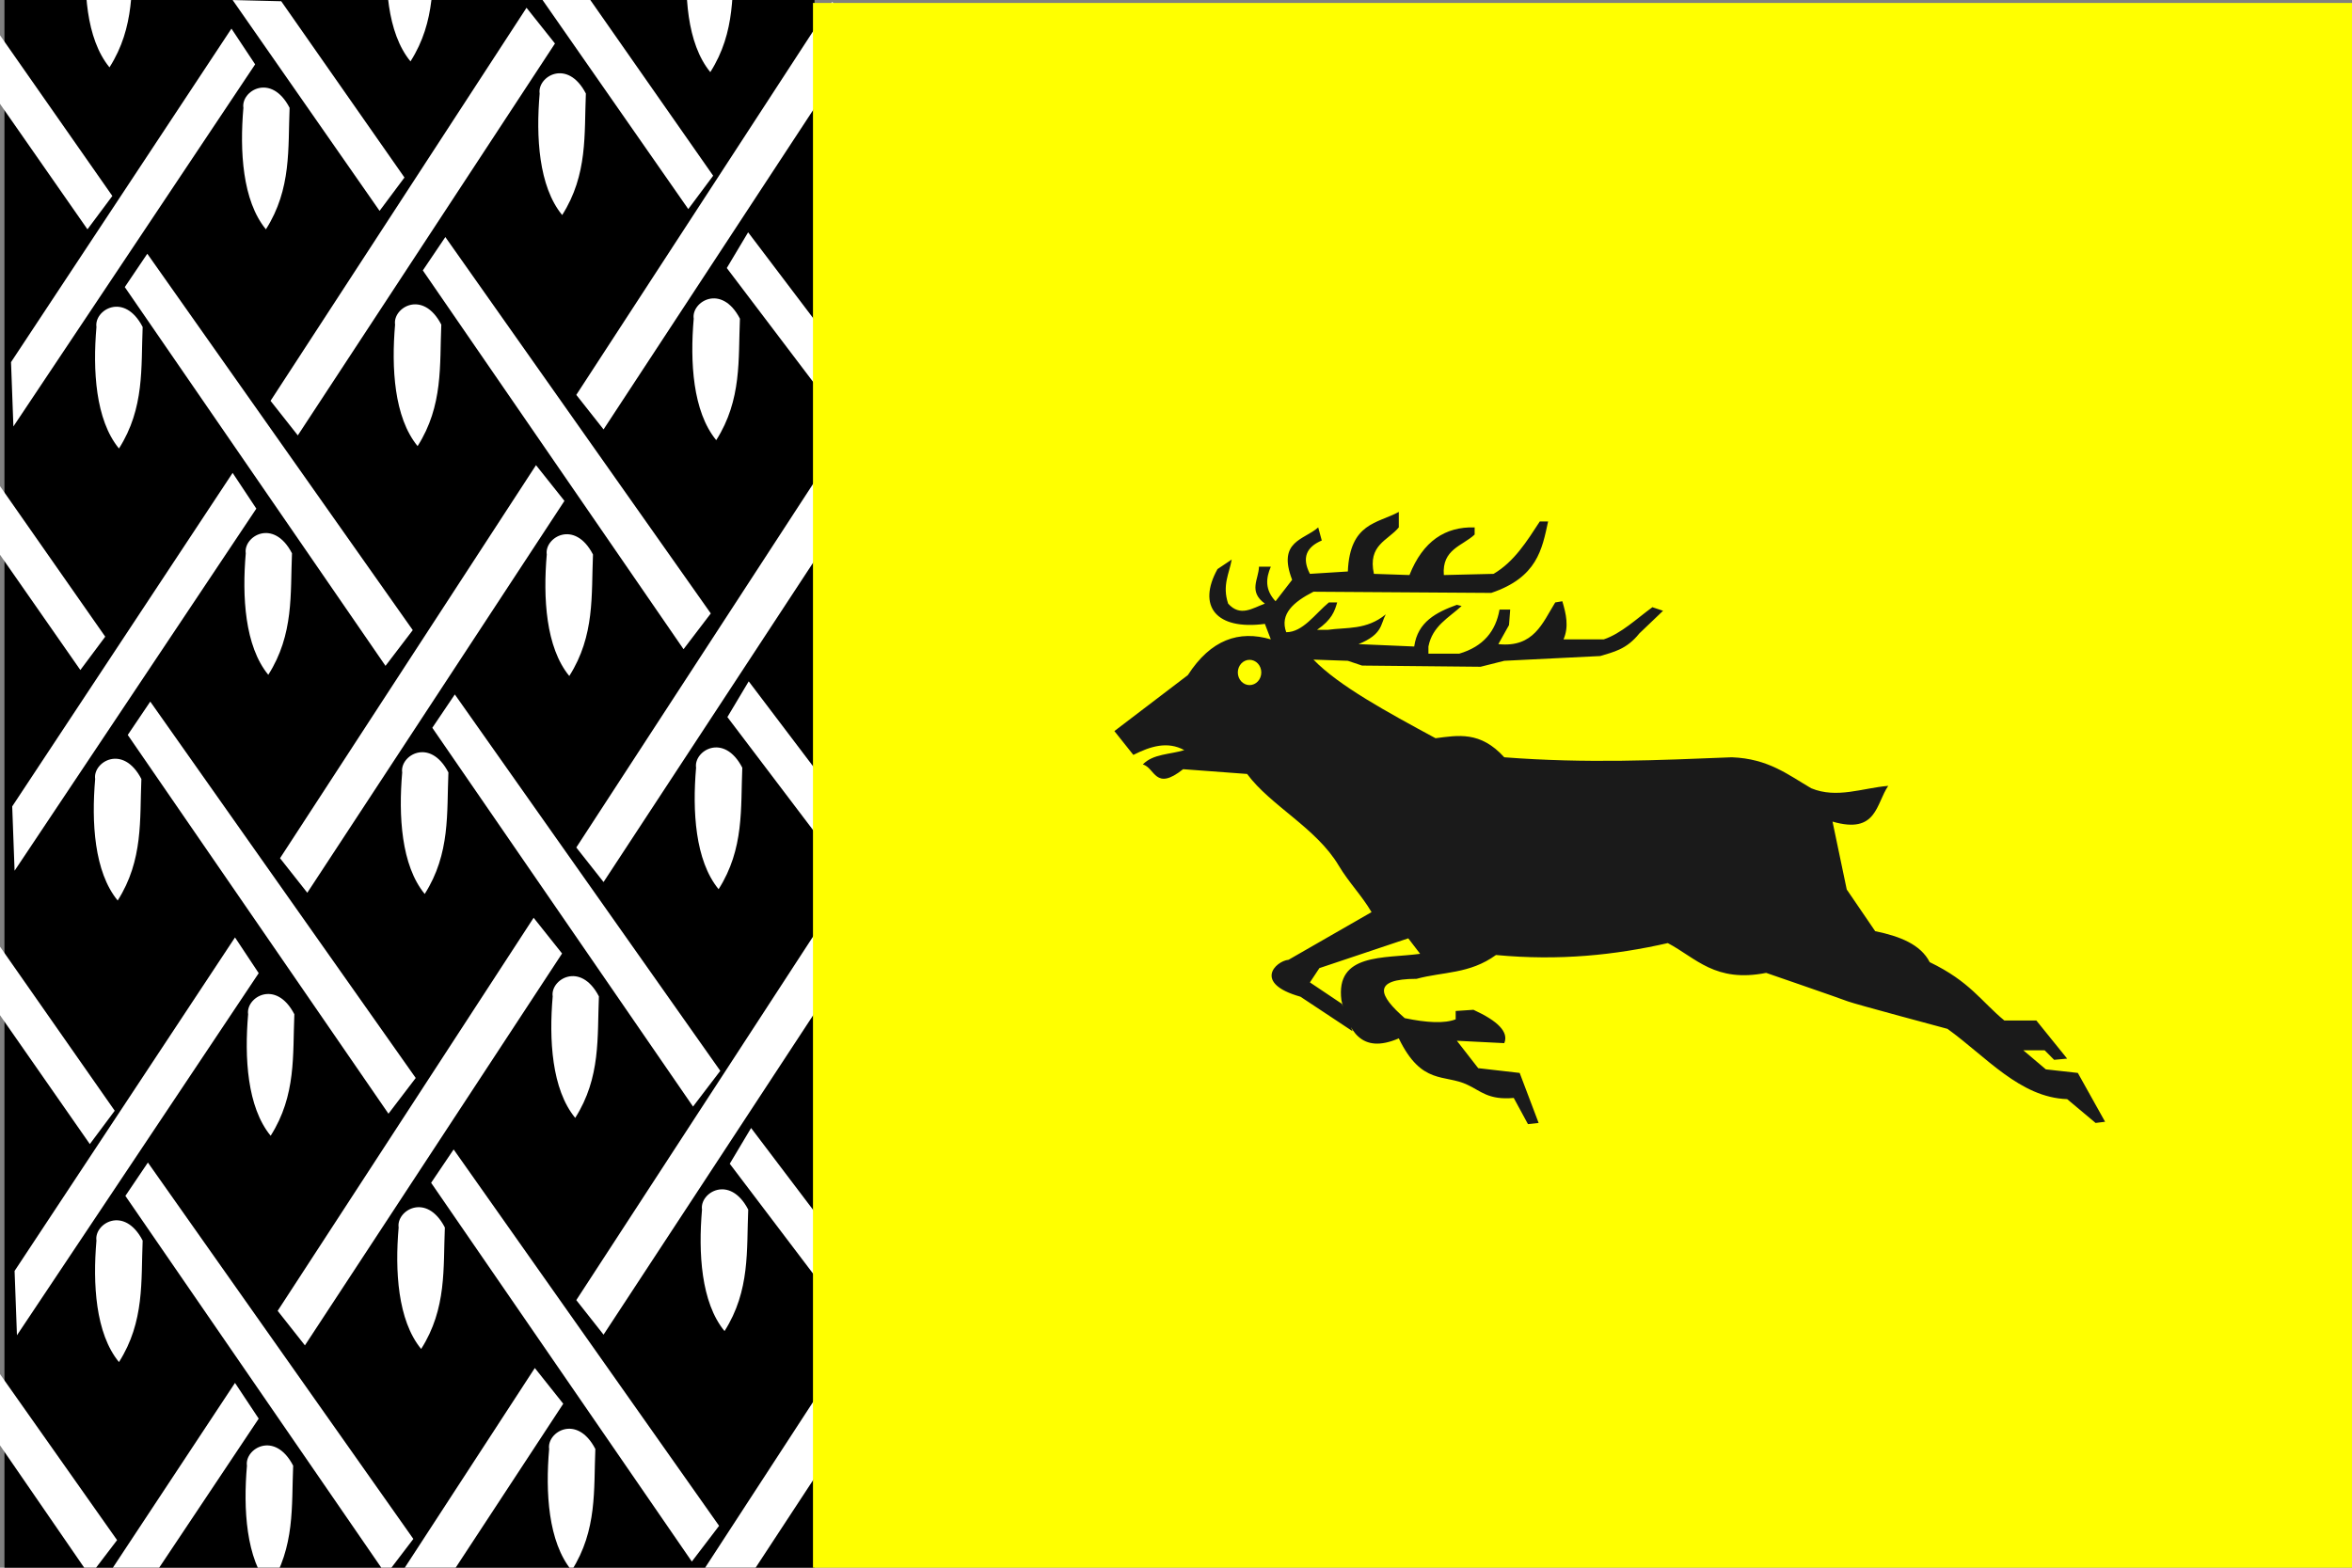 <svg width="600" height="400" viewBox="0 0 600 400" fill="none" xmlns="http://www.w3.org/2000/svg" xmlns:cgf="https://coding.garden/flags"><rect x="0" y="0" width="600" height="400" fill="#808080" stroke="none"/><g clip-path="url(#clip0_1_3217)">
<path d="M1.137 -0.023V405.877H207.79V-0.023H1.137V-0.023Z" fill="black"/>
<path d="M59.042 7.303L2.813 92.398L3.417 108.809L65.088 16.42L59.042 7.303Z" fill="white"/>
<path d="M59.344 120.661L3.115 205.756L3.72 222.168L65.39 129.778L59.344 120.661Z" fill="white"/>
<path d="M59.949 239.187L3.72 324.282L4.324 340.693L65.995 248.304L59.949 239.187Z" fill="white"/>
<path d="M59.949 352.85L3.72 437.945L4.324 454.356L65.995 361.967L59.949 352.85Z" fill="white"/>
<path d="M37.578 64.741L31.834 73.251L98.342 169.895L105.295 160.777L37.578 64.741Z" fill="white"/>
<path d="M116.027 177.188L110.283 185.698L176.791 282.342L183.744 273.225L116.027 177.188Z" fill="white"/>
<path d="M38.334 179.013L32.59 187.522L99.098 284.166L106.051 275.049L38.334 179.013V179.013Z" fill="white"/>
<path d="M115.725 293.283L109.981 301.793L176.488 398.437L183.442 389.319L115.725 293.283Z" fill="white"/>
<path d="M37.729 296.626L31.985 305.136L98.493 401.779L105.446 392.662L37.729 296.626V296.626Z" fill="white"/>
<path d="M-37.848 296.93L-43.591 305.439L22.916 402.083L29.869 392.966L-37.848 296.93V296.93Z" fill="white"/>
<path d="M113.608 60.487L107.865 68.997L174.372 165.641L181.325 156.523L113.608 60.487V60.487Z" fill="white"/>
<path d="M143.99 127.803L136.735 118.686L71.437 218.976L78.39 227.79L143.99 127.803Z" fill="white"/>
<path d="M141.572 11.101L134.317 1.983L69.018 102.274L75.971 111.088L141.572 11.101Z" fill="white"/>
<path d="M219.567 9.581L212.312 0.464L147.013 100.755L153.967 109.568L219.567 9.581Z" fill="white"/>
<path d="M219.567 125.068L212.312 115.95L147.013 216.241L153.967 225.054L219.567 125.068Z" fill="white"/>
<path d="M219.567 240.555L212.312 231.438L147.013 331.728L153.967 340.542L219.567 240.555V240.555Z" fill="white"/>
<path d="M143.386 243.289L136.13 234.172L70.832 334.463L77.785 343.276L143.386 243.289V243.289Z" fill="white"/>
<path d="M143.688 358.168L136.433 349.051L71.134 449.342L78.087 458.155L143.688 358.168V358.168Z" fill="white"/>
<path d="M233.171 338.414L225.916 329.297L160.617 429.588L167.57 438.401L233.171 338.414V338.414Z" fill="white"/>
<path d="M59.344 0.009L96.83 53.801L103.179 45.292L71.739 0.313L59.344 0.009Z" fill="white"/>
<path d="M138.095 -0.447L175.582 53.345L181.93 44.836L150.49 -0.143L138.095 -0.447Z" fill="white"/>
<path d="M-15.175 4.719L22.312 58.511L28.66 50.002L-2.78 5.023L-15.175 4.719Z" fill="white"/>
<path d="M-16.988 117.166L20.498 170.958L26.846 162.449L-4.594 117.47L-16.988 117.166Z" fill="white"/>
<path d="M-14.57 238.123L22.916 291.915L29.265 283.406L-2.175 238.427L-14.57 238.123V238.123Z" fill="white"/>
<path d="M190.848 59.272L185.407 68.389L214.428 106.682L215.94 92.398L190.848 59.272V59.272Z" fill="white"/>
<path d="M190.999 173.846L185.558 182.963L214.579 221.256L216.091 206.972L190.999 173.846Z" fill="white"/>
<path d="M191.604 287.812L186.162 296.93L215.184 335.223L216.695 320.939L191.604 287.812Z" fill="white"/>
<path d="M24.277 198.766C23.625 194.446 31.364 189.689 36.067 198.766C35.625 209.099 36.59 219.432 30.02 229.765C24.004 222.438 23.325 209.778 24.277 198.766V198.766Z" fill="white"/>
<path d="M102.6 197.098C101.948 192.778 109.687 188.021 114.39 197.098C113.948 207.431 114.913 217.764 108.343 228.097C102.327 220.77 101.648 208.11 102.6 197.098Z" fill="white"/>
<path d="M177.572 195.883C176.92 191.562 184.659 186.806 189.362 195.883C188.92 206.216 189.886 216.549 183.316 226.882C177.299 219.554 176.62 206.895 177.572 195.883V195.883Z" fill="white"/>
<path d="M140.993 254.234C140.341 249.914 148.08 245.157 152.783 254.234C152.341 264.567 153.306 274.9 146.736 285.233C140.72 277.906 140.041 265.246 140.993 254.234Z" fill="white"/>
<path d="M63.3 258.793C62.648 254.472 70.387 249.716 75.09 258.793C74.648 269.126 75.613 279.459 69.043 289.792C63.026 282.464 62.348 269.805 63.3 258.793V258.793Z" fill="white"/>
<path d="M62.695 141.178C62.043 136.858 69.782 132.102 74.485 141.178C74.043 151.511 75.009 161.844 68.439 172.177C62.422 164.85 61.743 152.19 62.695 141.178Z" fill="white"/>
<path d="M139.481 141.483C138.829 137.163 146.569 132.406 151.271 141.483C150.829 151.816 151.795 162.149 145.225 172.482C139.208 165.155 138.529 152.495 139.481 141.483Z" fill="white"/>
<path d="M100.786 82.828C100.134 78.507 107.873 73.751 112.576 82.828C112.134 93.161 113.1 103.494 106.53 113.827C100.513 106.5 99.834 93.84 100.786 82.828Z" fill="white"/>
<path d="M24.604 83.435C23.953 79.115 31.692 74.358 36.394 83.435C35.952 93.768 36.918 104.101 30.348 114.434C24.331 107.107 23.652 94.447 24.604 83.435V83.435Z" fill="white"/>
<path d="M176.967 81.308C176.315 76.988 184.055 72.231 188.757 81.308C188.315 91.641 189.281 101.974 182.711 112.307C176.694 104.98 176.015 92.32 176.967 81.308Z" fill="white"/>
<path d="M137.667 23.869C137.015 19.548 144.755 14.792 149.457 23.869C149.015 34.202 149.981 44.535 143.411 54.868C137.394 47.541 136.715 34.881 137.667 23.869Z" fill="white"/>
<path d="M62.09 27.516C61.439 23.196 69.178 18.439 73.88 27.516C73.438 37.849 74.404 48.182 67.834 58.515C61.817 51.188 61.139 38.528 62.09 27.516Z" fill="white"/>
<path d="M22.186 -13.816C21.534 -18.136 29.273 -22.893 33.976 -13.816C33.534 -3.483 34.5 6.85 27.93 17.183C21.913 9.856 21.234 -2.804 22.186 -13.816Z" fill="white"/>
<path d="M98.972 -15.335C98.32 -19.656 106.059 -24.412 110.762 -15.335C110.32 -5.002 111.286 5.331 104.716 15.664C98.699 8.336 98.02 -4.323 98.972 -15.335Z" fill="white"/>
<path d="M175.456 -12.6C174.804 -16.92 182.543 -21.677 187.246 -12.6C186.804 -2.267 187.769 8.066 181.2 18.399C175.183 11.072 174.504 -1.588 175.456 -12.6V-12.6Z" fill="white"/>
<path d="M24.604 316.536C23.953 312.215 31.692 307.459 36.394 316.536C35.952 326.869 36.918 337.202 30.348 347.535C24.331 340.208 23.652 327.548 24.604 316.536Z" fill="white"/>
<path d="M101.693 313.193C101.041 308.873 108.78 304.116 113.483 313.193C113.041 323.526 114.006 333.859 107.436 344.192C101.42 336.865 100.741 324.205 101.693 313.193V313.193Z" fill="white"/>
<path d="M179.083 308.634C178.432 304.314 186.171 299.558 190.873 308.634C190.431 318.967 191.397 329.3 184.827 339.633C178.81 332.306 178.132 319.647 179.083 308.634V308.634Z" fill="white"/>
<path d="M62.997 373.975C62.346 369.655 70.085 364.898 74.787 373.975C74.345 384.308 75.311 394.641 68.741 404.974C62.724 397.647 62.045 384.987 62.997 373.975Z" fill="white"/>
<path d="M140.086 369.72C139.434 365.4 147.173 360.644 151.876 369.72C151.434 380.053 152.4 390.386 145.83 400.719C139.813 393.392 139.134 380.732 140.086 369.72Z" fill="white"/>
<path d="M207.39 0.757V405.89H604.338V0.757H207.39V0.757Z" fill="#FFFF00"/>
<path d="M324.187 163.136C316.053 160.748 308.88 163.186 303.025 172.253L284.282 186.537L289.119 192.615C293.452 190.443 297.785 189.035 302.118 191.399C298.422 192.532 294.163 192.332 291.538 195.046C294.679 195.918 294.632 201.996 301.816 196.262L318.141 197.478C324.147 205.611 335.783 211.216 341.527 220.882C344.048 225.123 347.431 228.543 349.883 232.731L328.721 244.888C325.354 245.232 319.639 250.911 331.744 254.309L345.046 263.123L342.325 256.133L334.163 250.662L336.581 247.015L359.254 239.418L362.278 243.368C353.046 244.624 340.635 243.112 342.2 255.221C343.958 262.954 347.2 269.093 356.836 264.946C362.681 277.03 368.525 273.976 374.37 276.799C377.695 278.319 379.674 280.74 386.16 280.142L389.788 286.828L392.508 286.524L387.671 273.76L377.091 272.544L371.649 265.554L383.741 266.162C384.945 263.325 382.087 260.489 375.881 257.652L371.347 257.956V260.084C368.508 261.184 364.035 260.97 358.348 259.78C351.792 254.061 349.792 249.772 361.371 249.751C368.122 247.906 374.874 248.564 381.625 243.672C397.82 245.206 412.108 243.672 425.46 240.633C432.669 244.432 437.529 250.807 450.551 248.231C450.551 248.231 469.899 254.902 471.411 255.51C472.922 256.117 496.804 262.515 496.804 262.515C506.624 269.572 515.311 280.044 527.337 280.446L534.593 286.524L537.011 286.22L530.058 273.76L521.896 272.848L516.152 267.985H521.594L524.012 270.417L527.337 270.113L519.477 260.387H511.315C505.322 255.424 502.558 250.46 492.27 245.496C489.968 240.985 484.672 238.882 478.364 237.594L471.108 226.957L467.481 209.634C478.828 212.939 478.546 205.085 481.689 200.517C475.139 201.052 468.589 203.843 462.039 201.125C456.17 197.702 451.099 193.566 441.784 193.223C423.174 193.964 404.699 194.841 383.741 193.223C377.629 186.48 371.929 187.632 366.208 188.36C353.855 181.674 341.52 174.988 335.07 168.302L343.837 168.606L347.464 169.822L377.695 170.126L383.741 168.606L408.228 167.39C411.554 166.348 414.879 165.771 418.204 161.616L424.251 155.842L421.53 154.93C417.457 157.901 413.575 161.642 409.135 163.136H398.857C400.271 159.894 399.52 156.652 398.554 153.411L396.741 153.714C393.492 158.963 391.263 165.306 382.23 164.351L384.951 159.489L385.253 155.538H382.532C381.573 161.003 378.449 164.962 372.254 166.783H364.394V164.959C365.415 159.705 369.597 157.628 372.858 154.626L371.649 154.322C366.395 156.233 361.649 158.654 360.766 164.959L346.558 164.351C352.779 161.819 352.139 159.286 353.511 156.754C348.573 160.806 343.635 160.015 338.698 160.704H335.977C339.759 158.114 340.492 155.908 341.116 153.714H339C335.468 156.634 332.375 161.315 328.117 161.312C326.434 156.685 329.945 153.594 335.07 150.979L380.416 151.283C392.149 147.338 393.394 140.149 394.927 133.048H392.811C389.496 138.124 386.291 143.311 381.021 146.421L368.324 146.725C367.811 140.131 373.052 139.321 376.184 136.392V134.568C368.709 134.346 363.002 138.035 359.557 146.725L350.488 146.421C348.863 139.023 354.075 137.925 356.836 134.568V130.617C351.417 133.583 344.35 133.362 343.837 145.813L334.163 146.421C332.031 142.322 333.273 139.579 337.186 137.911L336.279 134.568C332.696 137.79 325.786 138 329.628 147.94L325.396 153.411C322.648 150.473 322.929 147.535 324.187 144.597H321.164C321.127 147.738 318.366 150.878 322.675 154.018C319.551 155.138 316.428 157.495 313.304 154.018C311.735 149.329 313.588 146.361 314.211 142.774L310.583 145.205C305.374 154.611 310.155 160.85 322.675 159.185L324.187 163.136V163.136Z" fill="#1A1A1A"/>
<path d="M321.757 171.579C321.757 172.003 321.68 172.422 321.529 172.813C321.379 173.204 321.158 173.56 320.881 173.859C320.603 174.159 320.273 174.396 319.91 174.558C319.546 174.72 319.157 174.804 318.764 174.804C318.371 174.804 317.982 174.72 317.619 174.558C317.255 174.396 316.925 174.159 316.647 173.859C316.37 173.56 316.149 173.204 315.999 172.813C315.848 172.422 315.771 172.003 315.771 171.579C315.771 171.156 315.848 170.736 315.999 170.345C316.149 169.954 316.37 169.598 316.647 169.299C316.925 169 317.255 168.762 317.619 168.6C317.982 168.438 318.371 168.354 318.764 168.354C319.157 168.354 319.546 168.438 319.91 168.6C320.273 168.762 320.603 169 320.881 169.299C321.158 169.598 321.379 169.954 321.529 170.345C321.68 170.736 321.757 171.156 321.757 171.579V171.579Z" fill="#FFFF00"/>
</g>
<defs>
<clipPath id="clip0_1_3217">
<rect width="600" height="400" fill="white"/>
</clipPath>
</defs>
</svg>
